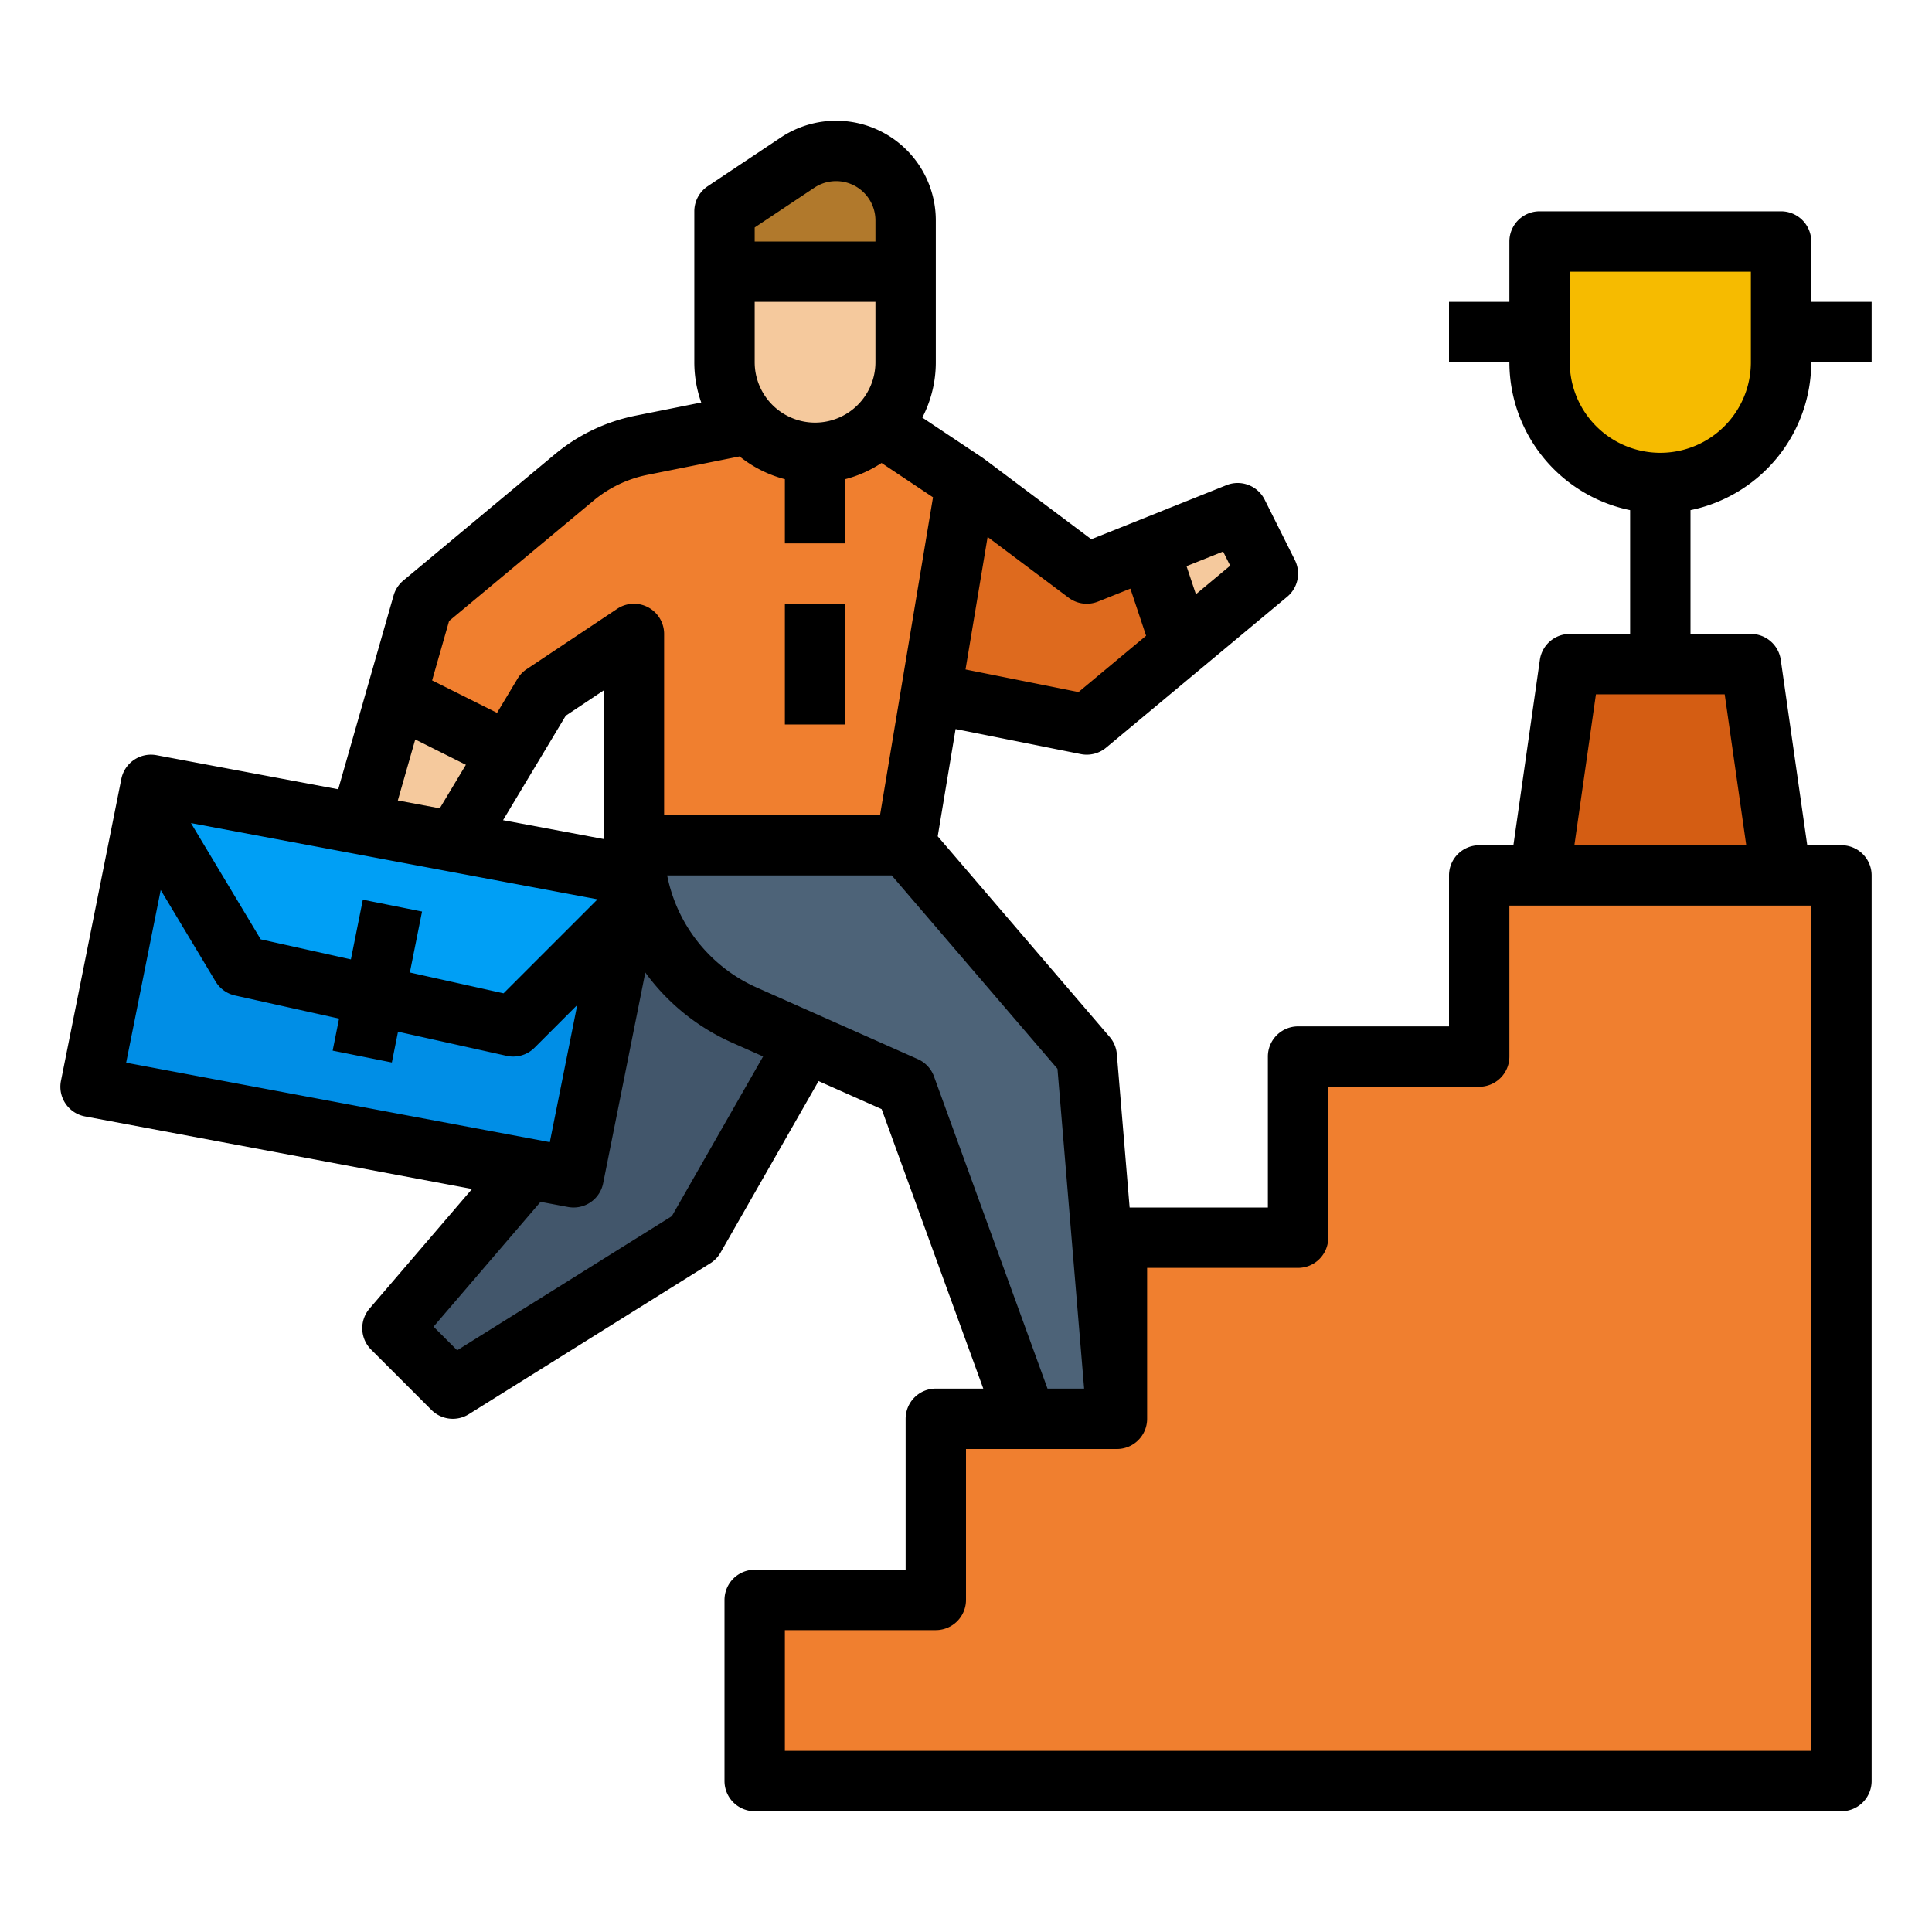 <svg id="filled_outline" height="512" viewBox="0 0 512 512" width="512" xmlns="http://www.w3.org/2000/svg" data-name="filled outline"><path d="m256 128-16 96h-72v-56l-24 16-9.23 15.38-14.23 23.72-25.22-4.73 9.68-33.87 7-24.5 40.2-33.5a40.067 40.067 0 0 1 17.76-8.49l30.04-6.01h32z" fill="#f07f2f"/><path d="m336 152-22.95 19.13-25.05 20.87-41.29-8.26 9.29-55.74 32 24 16.47-6.59 23.53-9.41z" fill="#de6a1e"/><path d="m216 272-32 56-64 40-16-16 48-56 16-64v-8h48z" fill="#42566b"/><path d="m240 72v24a24 24 0 0 1 -24 24 24 24 0 0 1 -24-24v-24" fill="#f5c99d"/><path d="m192 72h48v-13.578a18.422 18.422 0 0 0 -18.422-18.422 18.422 18.422 0 0 0 -10.219 3.094l-19.359 12.906z" fill="#b1792c"/><path d="m168 224a49.24 49.24 0 0 0 29.242 44.996l42.758 19.004 32 88h24l-8-96-48-56z" fill="#4d6378"/><path d="m134.77 199.38-14.23 23.72-25.22-4.73 9.68-33.87z" fill="#f5c99d"/><path d="m336 152-22.95 19.13-8.58-25.72 23.53-9.41z" fill="#f5c99d"/><path d="m296 376h-48v48h-48v48h288v-240h-96v48h-48v48h-48z" fill="#f07f2f"/><path d="m464 176h-48l-8 56h64z" fill="#d45d13"/><path d="m408 64h64a0 0 0 0 1 0 0v32a32 32 0 0 1 -32 32 32 32 0 0 1 -32-32v-32a0 0 0 0 1 0 0z" fill="#f6bb00"/><path d="m168 232-128-24-16 80 128 24z" fill="#008ee6"/><path d="m40 208 16 48 80 16 32-40z" fill="#009ff5"/><path d="m208 160h16v32h-16z"/><path d="m480 96h16v-16h-16v-16a8 8 0 0 0 -8-8h-64a8 8 0 0 0 -8 8v16h-16v16h16a40.068 40.068 0 0 0 32 39.195v32.805h-16a8 8 0 0 0 -7.919 6.868l-7.019 49.132h-9.062a8 8 0 0 0 -8 8v40h-40a8 8 0 0 0 -8 8v40h-36.639l-3.389-40.664a8 8 0 0 0 -1.898-4.542l-45.569-53.164 4.737-28.423 33.189 6.638a8 8 0 0 0 6.69-1.699l48-40a8 8 0 0 0 2.034-9.724l-8-16a8.001 8.001 0 0 0 -10.126-3.85l-35.826 14.33-28.403-21.303-.012.016c-.119-.089-.226-.189-.35-.272l-16.012-10.675a31.791 31.791 0 0 0 3.575-14.669v-37.578a26.422 26.422 0 0 0 -41.079-21.984l-19.359 12.906a7.999 7.999 0 0 0 -3.562 6.656v40a31.847 31.847 0 0 0 1.837 10.674l-17.447 3.489a48.159 48.159 0 0 0 -21.315 10.193l-40.197 33.498a8.001 8.001 0 0 0 -2.571 3.947l-14.676 51.364-48.158-9.03a8.006 8.006 0 0 0 -9.319 6.294l-16 80a8.001 8.001 0 0 0 6.371 9.433l102.57 19.232-27.17 31.699a8 8 0 0 0 .417 10.863l16 16a8.001 8.001 0 0 0 9.897 1.127l64-40a7.995 7.995 0 0 0 2.706-2.815l25.982-45.469 16.716 7.429 26.935 74.07h-12.578a8 8 0 0 0 -8 8v40h-40a8 8 0 0 0 -8 8v48a8 8 0 0 0 8 8h288a8 8 0 0 0 8-8v-240a8 8 0 0 0 -8-8h-9.062l-7.019-49.132a8 8 0 0 0 -7.919-6.868h-16v-32.805a40.068 40.068 0 0 0 32-39.195zm-153.989 53.91-9.085 7.571-2.481-7.443 9.691-3.876zm-35.04 9.518 8.593-3.437 4.163 12.489-17.91 14.925-29.943-5.989 5.853-35.121 21.473 16.104a7.995 7.995 0 0 0 7.771 1.027zm-74.971-47.428a16.018 16.018 0 0 1 -16-16v-16h32v16a16.018 16.018 0 0 1 -16 16zm-16-51.719 15.796-10.531a10.423 10.423 0 0 1 16.204 8.672v5.578h-32zm-42.682 72.367a32.104 32.104 0 0 1 14.21-6.796l24.476-4.895a31.916 31.916 0 0 0 11.995 6.03v17.013h16v-17.013a31.838 31.838 0 0 0 9.619-4.293l13.639 9.093-14.035 84.213h-57.223v-48a8 8 0 0 0 -12.438-6.656l-24 16a7.998 7.998 0 0 0 -2.422 2.54l-5.419 9.032-17.205-8.602 4.499-15.747zm-61.163 105.782-3.163 15.817-23.901-5.311-18.485-30.809 107.749 20.203-24.907 24.907-24.833-5.519 3.23-16.15zm53.779-48.772 10.065-6.71v39.412l-26.685-5.003zm-39.89 6.308 13.42 6.71-6.922 11.536-11.116-2.084zm-67.458 39.894 14.554 24.256a8.001 8.001 0 0 0 5.125 3.693l27.589 6.131-1.698 8.49 15.689 3.139 1.631-8.157 28.788 6.397a8.001 8.001 0 0 0 7.392-2.152l11.317-11.317-7.268 36.34-112.273-21.052zm135.466 86.423-56.896 35.56-6.261-6.261 28.356-33.083 7.274 1.364a8.091 8.091 0 0 0 1.483.138 8.002 8.002 0 0 0 7.836-6.432l11.168-55.843a57.151 57.151 0 0 0 22.98 18.58l8.24 3.662zm69.466-37.018a8 8 0 0 0 -4.27-4.576l-42.758-19.004a41.265 41.265 0 0 1 -23.683-29.686h59.512l43.922 51.242 7.063 84.758h-9.702zm232.481 178.734h-272v-32h40a8 8 0 0 0 8-8v-40h40a8 8 0 0 0 8-8v-40h40a8 8 0 0 0 8-8v-40h40a8 8 0 0 0 8-8v-40h80zm-17.224-240h-45.552l5.714-40h34.123zm-46.776-128v-24h48v24a24 24 0 0 1 -48 0z"/></svg>